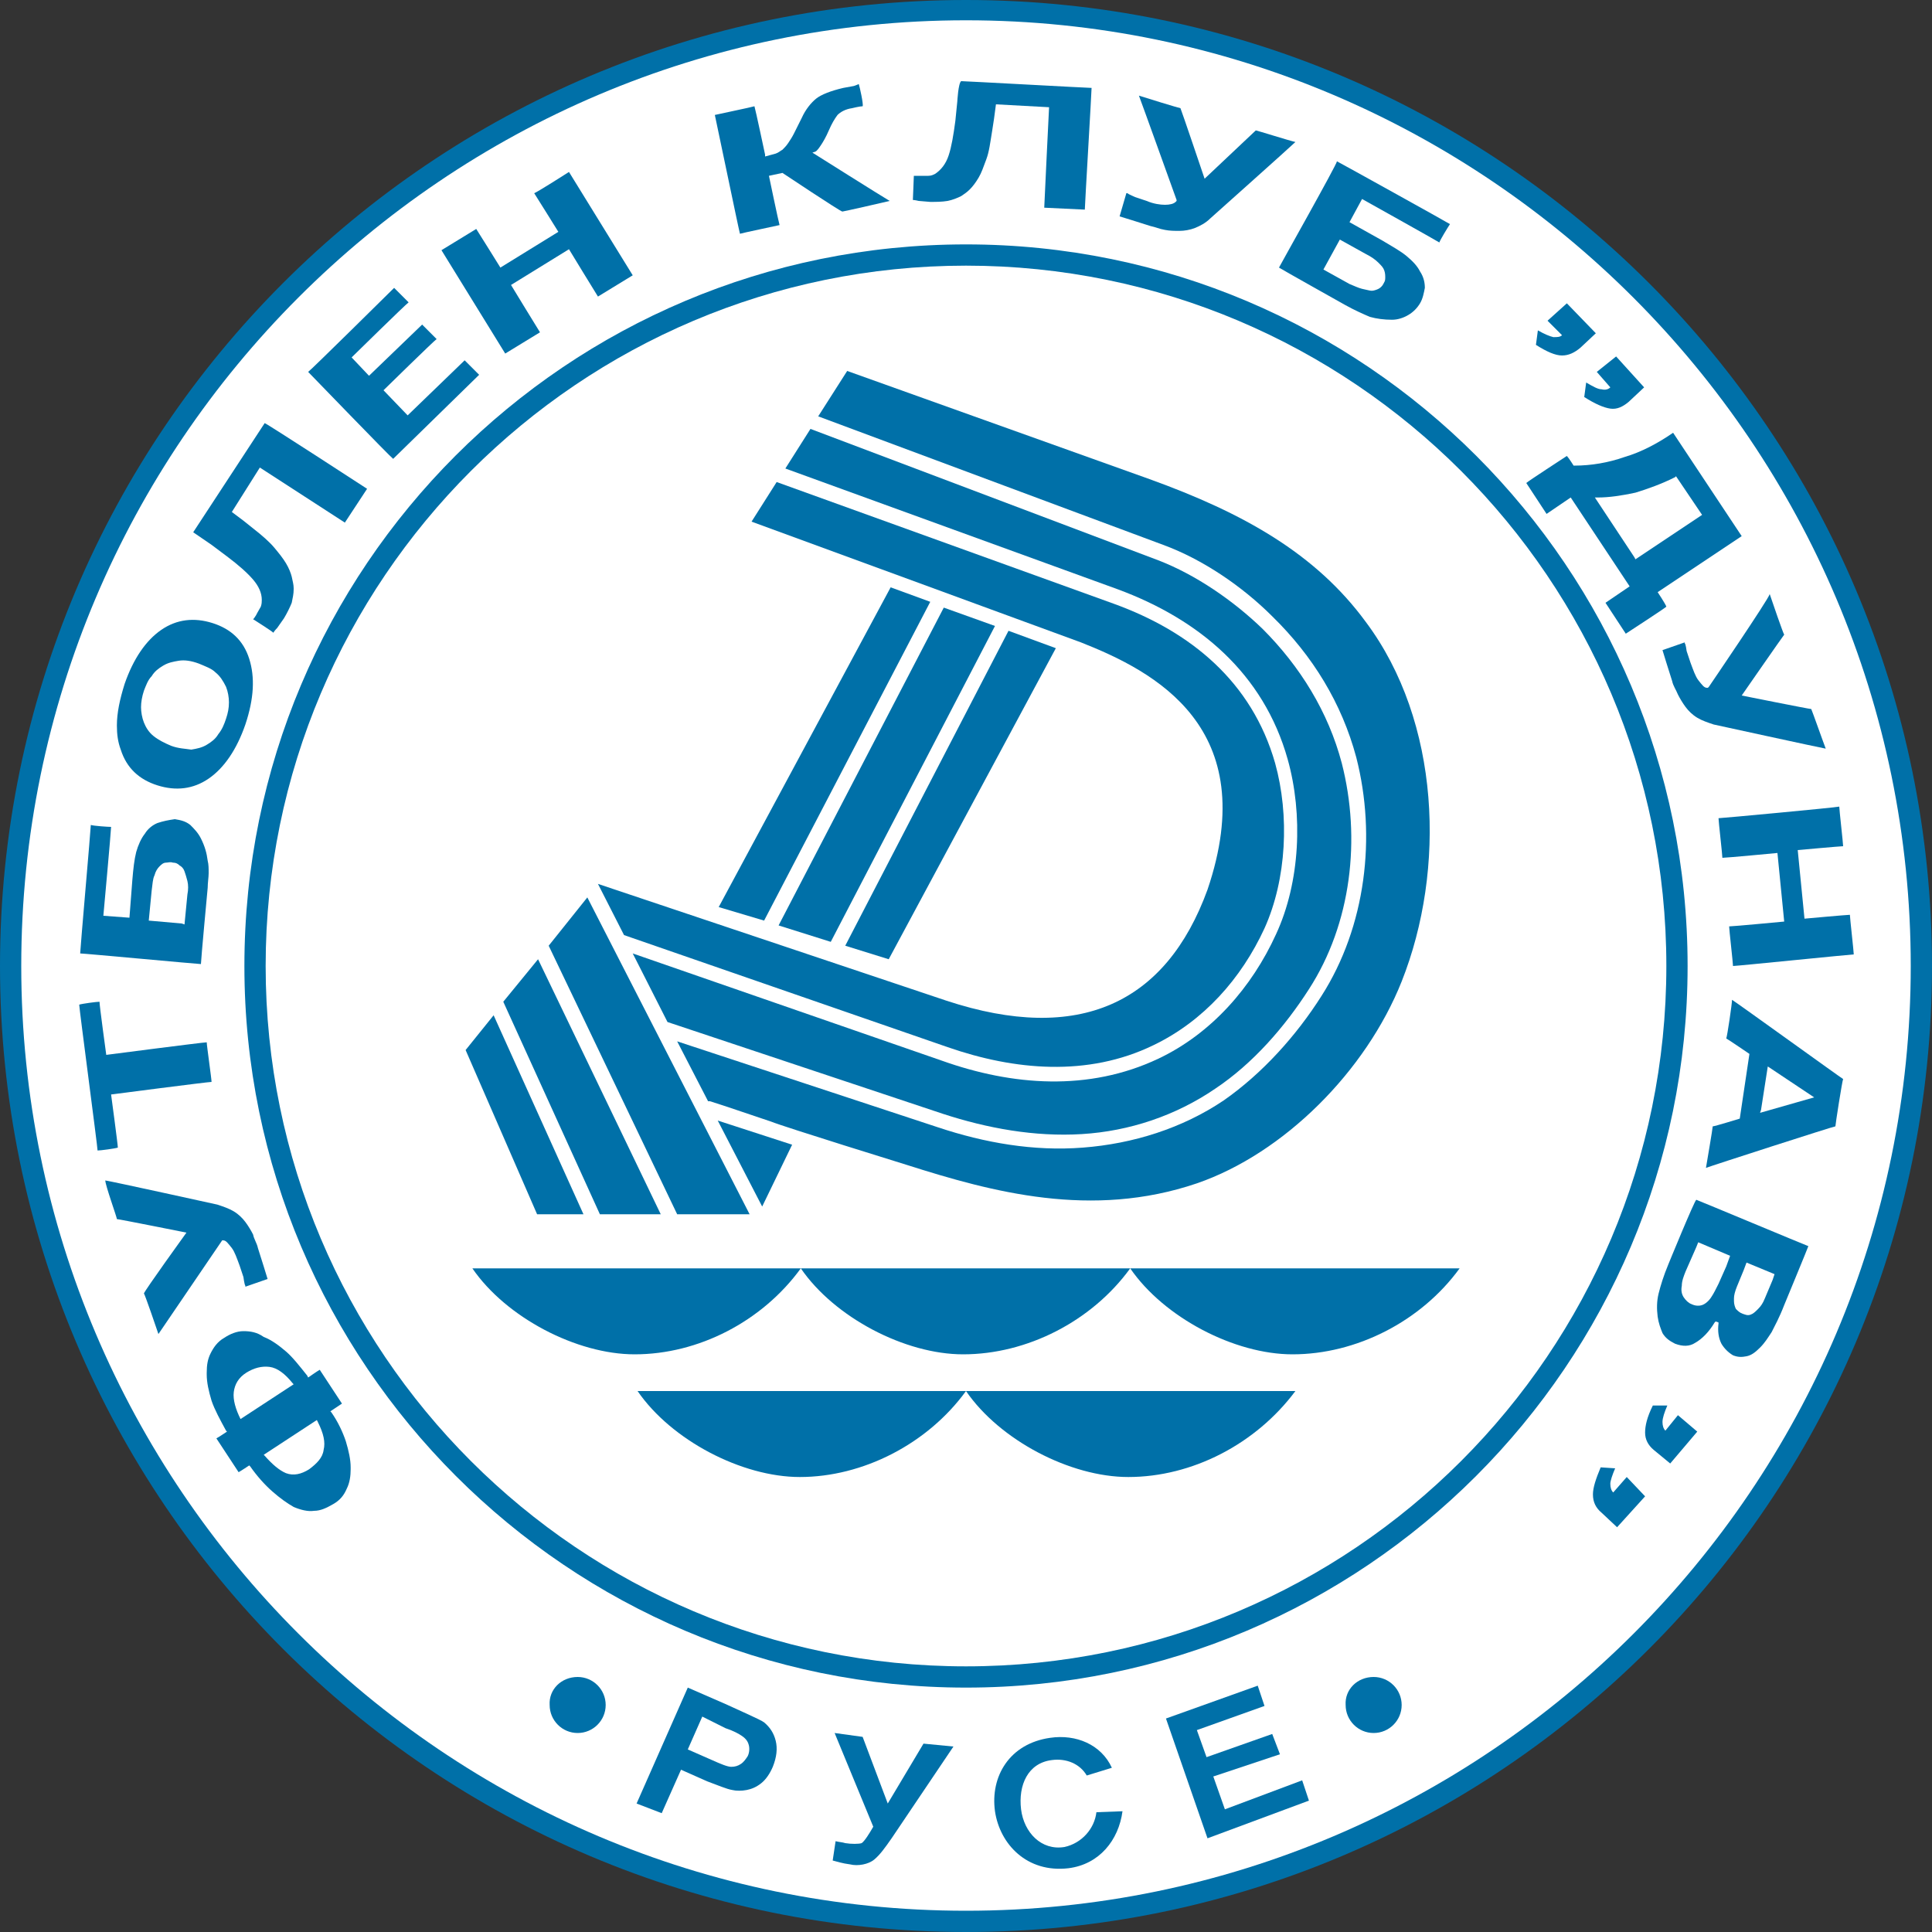 <?xml version="1.0" encoding="utf-8"?>
<!-- Generator: Adobe Illustrator 21.1.0, SVG Export Plug-In . SVG Version: 6.00 Build 0)  -->
<svg version="1.1" id="Ñëîé_1" xmlns="http://www.w3.org/2000/svg" xmlns:xlink="http://www.w3.org/1999/xlink" x="0px" y="0px"
	 viewBox="0 0 200 200" style="enable-background:new 0 0 200 200;" xml:space="preserve">
<rect x="0" y="0" width="200" height="200" fill="#333333" stroke="none"/>
<style type="text/css">
	.st0{fill:#0070A8;}
	.st1{fill:#FFFFFF;}
</style>
<g>
	<path class="st0" d="M100,0c55.2,0,100,44.8,100,100c0,55.2-44.8,100-100,100C44.8,200,0,155.2,0,100S44.8,0,100,0L100,0z"/>
	<path class="st1" d="M100,25.3c41.3,0,74.7,33.5,74.7,74.7s-33.5,74.7-74.7,74.7S25.3,141.2,25.3,100C25.3,58.7,58.7,25.3,100,25.3
		L100,25.3z M100,197.8c53.9,0,97.8-43.9,97.8-97.8S153.9,2.1,100,2.1S2.2,46,2.2,100C2.2,153.9,46.1,197.8,100,197.8z"/>
	<path class="st0" d="M162.2,31.4l3,3.1l-1.6,1.5c-0.6,0.5-1.2,0.8-1.9,0.8c-0.7,0-1.6-0.4-2.7-1.1l0.2-1.5c0.7,0.4,1.2,0.6,1.6,0.7
		c0.4,0,0.7,0,0.9-0.2l-1.5-1.5L162.2,31.4L162.2,31.4z"/>
	<path class="st0" d="M167.3,36.9l2.9,3.2l-1.6,1.5c-0.6,0.5-1.2,0.8-1.9,0.7c-0.7-0.1-1.6-0.5-2.7-1.2l0.2-1.5
		c0.7,0.4,1.2,0.7,1.6,0.7c0.4,0.1,0.7,0,0.9-0.2l-1.4-1.6L167.3,36.9L167.3,36.9z"/>
	<path class="st0" d="M65.9,186.7l5.3-12l3.9,1.7c1.5,0.7,3.6,1.6,4,1.9c0.6,0.5,1,1.1,1.2,1.9s0.1,1.7-0.3,2.7
		c-0.3,0.7-0.7,1.3-1.2,1.7c-0.5,0.4-1,0.6-1.5,0.7c-0.5,0.1-1.1,0.1-1.5,0c-0.6-0.1-1.5-0.5-2.6-0.9l-2.7-1.2l-2,4.5L65.9,186.7
		L65.9,186.7z M72.7,177.7l-1.5,3.4l2.5,1.1c0.9,0.4,1.6,0.7,2,0.7c0.4,0,0.7-0.1,1-0.3c0.3-0.2,0.5-0.5,0.7-0.8
		c0.2-0.4,0.2-0.9,0.1-1.2c-0.1-0.4-0.4-0.7-0.7-0.9c-0.3-0.2-0.8-0.5-1.7-0.8L72.7,177.7L72.7,177.7z"/>
	<path class="st0" d="M25.2,137.8c-0.7,0-1.4,0.3-2,0.7c-0.7,0.4-1.1,1-1.4,1.6c-0.3,0.6-0.4,1.2-0.4,2c0,0.1,0,0.1,0,0.2
		c0,0.8,0.2,1.7,0.5,2.7c0.3,0.9,0.9,2,1.5,3.1l0.1,0.1c0,0-0.9,0.6-1.1,0.7c0.2,0.3,2.1,3.2,2.3,3.5c0.2-0.1,1.1-0.7,1.1-0.7
		l0.1,0.1c0.7,1,1.5,1.9,2.3,2.6c0.8,0.7,1.5,1.2,2.2,1.6c0.7,0.3,1.5,0.5,2.1,0.4c0.7,0,1.3-0.3,2-0.7c0.7-0.4,1.1-0.9,1.4-1.6
		c0.3-0.6,0.4-1.3,0.4-2c0-0.1,0-0.1,0-0.2c0-0.8-0.2-1.7-0.5-2.7c-0.3-0.9-0.8-2-1.5-3l-0.1-0.1c0,0,0.9-0.6,1.2-0.8
		c-0.2-0.3-2.1-3.2-2.3-3.5c-0.2,0.1-1.2,0.8-1.2,0.8l-0.1-0.2c-0.8-1-1.5-1.9-2.2-2.5s-1.5-1.2-2.3-1.5
		C26.6,137.9,25.9,137.8,25.2,137.8z M24.9,146.9c-0.5-1-0.8-2-0.7-2.8l0,0c0.1-0.8,0.5-1.5,1.3-2c0.8-0.5,1.6-0.7,2.4-0.6
		s1.6,0.7,2.4,1.7l0.1,0.1l-5.5,3.6L24.9,146.9z M27.4,150.7l-0.1-0.1l5.5-3.6l0.1,0.2c0.6,1.2,0.8,2.1,0.6,2.9
		c-0.1,0.8-0.7,1.4-1.5,2c-0.8,0.5-1.6,0.7-2.4,0.4C28.9,152.2,28.2,151.6,27.4,150.7z"/>
	<path class="st0" d="M12.1,126.2c0.2,0,7.2,1.4,7.2,1.4s-4.4,6.1-4.4,6.3c0.1,0.1,1.3,3.6,1.5,4.2c0.4-0.6,6.6-9.7,6.6-9.7l0.1,0
		c0.3,0,0.5,0.3,0.9,0.8c0.3,0.4,0.5,1,0.8,1.8l0.4,1.2c0,0,0.1,0.8,0.2,0.9c0,0,0,0,0,0.1c0.3-0.1,2-0.7,2.3-0.8
		c-0.1-0.3-0.4-1.3-0.4-1.3l-0.6-1.9c-0.1-0.5-0.4-0.9-0.5-1.4c-0.2-0.4-0.5-0.9-0.8-1.3c-0.3-0.4-0.7-0.8-1.2-1.1
		c-0.5-0.3-1.1-0.5-1.7-0.7c0,0-10.9-2.4-11.6-2.5C10.9,122.7,12.1,126,12.1,126.2z"/>
	<path class="st0" d="M8.2,104c0,0.4,1.9,14.7,1.9,15.1c0.3,0,1.8-0.2,2.1-0.3c0-0.3-0.7-5.5-0.7-5.5s10-1.3,10.4-1.3
		c0-0.3-0.5-3.8-0.5-4.1c-0.4,0-10.4,1.3-10.4,1.3s-0.7-5.1-0.7-5.5C10,103.7,8.5,103.9,8.2,104z"/>
	<path class="st0" d="M16.3,85.2c-0.5,0.2-1,0.6-1.3,1.1c-0.4,0.5-0.7,1.2-0.9,1.9c-0.2,0.8-0.3,1.7-0.4,2.9l-0.3,3.9l-2.7-0.2
		c0,0,0.8-8.8,0.8-9.2c-0.3,0-1.8-0.1-2.1-0.2c0,0.4-1.1,12.9-1.1,13.3c0.4,0,12.2,1.1,12.5,1.1c0-0.4,0.7-7.9,0.7-7.9
		c0-0.5,0.1-1.1,0.1-1.5c0-0.5,0-0.9-0.1-1.3c-0.1-0.8-0.3-1.5-0.7-2.3c-0.3-0.6-0.7-1-1.1-1.4c-0.5-0.4-1-0.5-1.6-0.6
		C17.4,84.9,16.9,85,16.3,85.2z M18.8,95.6l-3.4-0.3l0.3-3.1c0.1-0.7,0.1-1.2,0.3-1.6c0.1-0.4,0.3-0.7,0.5-0.9
		c0.2-0.2,0.4-0.4,0.7-0.4c0.2,0,0.4-0.1,0.7,0c0.3,0,0.5,0.1,0.7,0.3c0.2,0.1,0.4,0.3,0.5,0.6c0.1,0.3,0.2,0.6,0.3,1
		c0.1,0.4,0.1,0.9,0,1.4l-0.3,3.1L18.8,95.6z"/>
	<path class="st0" d="M16.7,65.2c-1.6,1.1-2.9,3-3.8,5.6c-0.5,1.6-0.8,3-0.8,4.3c0,0.9,0.1,1.7,0.4,2.5c0.6,1.9,1.9,3.1,3.8,3.7
		c1.9,0.6,3.7,0.4,5.3-0.7c1.6-1.1,2.9-3,3.8-5.6c0.9-2.7,1-4.9,0.4-6.8c-0.6-1.9-1.9-3.1-3.8-3.7C20.1,63.9,18.3,64.1,16.7,65.2z
		 M17.7,77.2L17.7,77.2c-0.7-0.3-1.3-0.6-1.8-1c-0.5-0.4-0.8-0.9-1-1.4c-0.2-0.5-0.3-1.1-0.3-1.6c0-0.5,0.1-1.1,0.3-1.7
		c0.2-0.5,0.4-1.1,0.8-1.5c0.3-0.5,0.7-0.8,1.2-1.1c0.5-0.3,1-0.4,1.6-0.5c0.6-0.1,1.3,0,2.1,0.3c0.7,0.3,1.3,0.5,1.7,0.9
		c0.5,0.4,0.8,0.9,1.1,1.5c0.2,0.5,0.3,1.1,0.3,1.6c0,0.6-0.1,1.1-0.3,1.7s-0.4,1.1-0.8,1.6c-0.3,0.5-0.7,0.8-1.2,1.1
		s-1,0.4-1.6,0.5C19.2,77.5,18.5,77.5,17.7,77.2z"/>
	<path class="st0" d="M20,55.1c0.3,0.2,1.9,1.3,1.9,1.3l1.6,1.2c1.2,0.9,2.1,1.7,2.7,2.4c0.6,0.7,0.9,1.4,0.9,2.1
		c0,0.2,0,0.4-0.1,0.7c-0.1,0.2-0.3,0.5-0.5,0.9l-0.2,0.3c0,0-0.1,0.1-0.1,0.1c0.3,0.2,1.9,1.2,2.1,1.4c0.1-0.2,0.4-0.5,0.4-0.5
		l0.7-1c0.3-0.5,0.6-1.1,0.8-1.6c0.1-0.5,0.2-0.9,0.2-1.4c0,0,0-0.1,0-0.1c0-0.4-0.1-0.7-0.2-1.2c-0.1-0.4-0.3-0.9-0.6-1.4
		c-0.3-0.5-0.7-1-1.2-1.6c-0.5-0.6-1.3-1.3-2.2-2l-1-0.8l-1.2-0.9l2.9-4.6c0,0,8.5,5.5,8.8,5.7c0.2-0.3,2.1-3.2,2.3-3.5
		c-0.3-0.2-10.3-6.7-10.6-6.8C27.2,44.1,20.2,54.8,20,55.1z"/>
	<path class="st0" d="M31.9,38.5c0.3,0.3,8.5,8.8,8.8,9c0.3-0.3,8.6-8.4,8.9-8.7c-0.2-0.2-1.3-1.3-1.5-1.5c-0.3,0.3-5.9,5.7-5.9,5.7
		l-2.5-2.6c0,0,5.2-5.1,5.5-5.3c-0.2-0.2-1.3-1.3-1.5-1.5c-0.3,0.3-5.5,5.3-5.5,5.3l-1.8-1.9c0,0,5.6-5.5,5.9-5.7
		c-0.2-0.2-1.3-1.3-1.5-1.5C40.5,30.1,32.2,38.3,31.9,38.5z"/>
	<path class="st0" d="M55.3,20c0.2,0.3,2.5,4,2.5,4l-6,3.7c0,0-2.3-3.7-2.5-4c-0.3,0.2-3.3,2-3.6,2.2c0.2,0.3,6.4,10.4,6.6,10.7
		c0.3-0.2,3.3-2,3.6-2.2c-0.2-0.3-3-4.9-3-4.9l6-3.7c0,0,2.8,4.6,3,4.9c0.3-0.2,3.3-2,3.6-2.2c-0.2-0.3-6.4-10.4-6.6-10.7
		C58.6,18,55.6,19.9,55.3,20z"/>
	<path class="st0" d="M88.4,8.9l-1.1,0.2c-1.3,0.3-2.3,0.7-2.8,1.1c-0.5,0.4-1.1,1.1-1.5,2l-0.4,0.8l-0.4,0.8
		c-0.2,0.4-0.4,0.7-0.6,1c-0.2,0.3-0.4,0.5-0.6,0.7c-0.2,0.1-0.4,0.3-0.7,0.4l-1.1,0.3l0-0.2c0,0-1-4.7-1.1-5
		c-0.3,0.1-3.7,0.8-4.1,0.9c0.1,0.4,2.5,12,2.6,12.3c0.3-0.1,3.7-0.8,4.1-0.9c-0.1-0.3-1.1-5.1-1.1-5.1l1.4-0.3c0,0,6,4,6.2,4
		c0.1,0,4.1-0.9,4.9-1.1c-0.7-0.4-8-5-8-5l0.3-0.1c0.2-0.1,0.4-0.4,0.6-0.7c0.2-0.3,0.5-0.8,0.8-1.5c0.3-0.7,0.6-1.2,0.9-1.6
		c0.3-0.3,0.8-0.6,1.5-0.7c0,0,0.8-0.2,1.1-0.2C89.4,10.8,89,9,88.9,8.7C88.7,8.8,88.4,8.9,88.4,8.9z"/>
	<path class="st0" d="M99.1,10.5L99.1,10.5L99.1,10.5l-0.2,2c-0.2,1.5-0.4,2.7-0.7,3.6c-0.3,0.9-0.8,1.5-1.4,1.9
		c-0.2,0.1-0.4,0.2-0.7,0.2c-0.2,0-0.5,0-1,0l-0.3,0c0,0-0.1,0-0.2,0c0,0.3-0.1,2.3-0.1,2.5c0.2,0,0.6,0.1,0.6,0.1l1.2,0.1
		c0.6,0,1.2,0,1.8-0.1c0.5-0.1,1-0.3,1.4-0.5c0.3-0.2,0.6-0.4,0.9-0.7s0.6-0.7,0.9-1.2c0.3-0.5,0.5-1.1,0.8-1.9
		c0.3-0.8,0.4-1.7,0.6-2.9l0.2-1.3l0.2-1.5l5.5,0.3c0,0-0.5,10.1-0.5,10.4c0.3,0,3.9,0.2,4.2,0.2c0-0.4,0.7-12.2,0.7-12.6
		c-0.4,0-13.1-0.7-13.5-0.7C99.2,8.6,99.1,10.5,99.1,10.5z"/>
	<path class="st0" d="M121.8,20.7l0,0.1l-0.1,0.1c-0.2,0.2-0.6,0.3-1.1,0.3c-0.5,0-1.2-0.1-1.9-0.4l-1.2-0.4c0,0-0.7-0.3-0.8-0.4
		c0,0,0,0-0.1,0c-0.1,0.3-0.6,2.1-0.7,2.4c0.3,0.1,1.3,0.4,1.3,0.4l1.9,0.6c0.5,0.1,0.9,0.3,1.5,0.4c0.5,0.1,1,0.1,1.5,0.1
		c0.5,0,1.1-0.1,1.6-0.3c0.5-0.2,1.1-0.5,1.6-1c0,0,8.4-7.5,8.8-7.9c-0.5-0.1-4-1.2-4.1-1.2c-0.1,0.1-5.3,5-5.3,5s-2.4-7.1-2.5-7.3
		c-0.1,0-3.7-1.1-4.3-1.3C118.1,10.4,121.8,20.7,121.8,20.7z"/>
	<path class="st0" d="M132.4,27.7c0.3,0.2,6.9,3.9,6.9,3.9c0.9,0.5,1.8,0.9,2.5,1.2c0.7,0.2,1.5,0.3,2.3,0.3c0.6,0,1.2-0.2,1.7-0.5
		c0.5-0.3,0.9-0.7,1.2-1.2c0.3-0.5,0.4-1.1,0.5-1.6c0-0.5-0.1-1.1-0.5-1.7c-0.3-0.6-0.8-1.1-1.4-1.6c-0.6-0.5-1.5-1-2.5-1.6
		l-3.4-1.9l1.3-2.4c0,0,7.7,4.3,8,4.5c0.1-0.3,0.9-1.6,1.1-1.9c-0.3-0.2-11.3-6.3-11.7-6.5C138.4,17,132.6,27.3,132.4,27.7z
		 M141,29.9L141,29.9c-0.4-0.1-0.8-0.3-1.3-0.5l-2.7-1.5l1.7-3.1l2.7,1.5c0.6,0.3,1,0.6,1.3,0.9c0.3,0.3,0.5,0.5,0.6,0.8
		c0.1,0.3,0.1,0.5,0.1,0.8s-0.1,0.4-0.2,0.6c-0.1,0.2-0.3,0.4-0.5,0.5c-0.2,0.1-0.5,0.2-0.7,0.2C141.8,30.1,141.5,30,141,29.9z"/>
	<path class="st0" d="M168.2,47.3L168.2,47.3c-1.7,0.6-3.5,0.9-5.2,0.9h-0.1c0,0-0.5-0.8-0.7-1c-0.3,0.2-4,2.6-4.2,2.8
		c0.2,0.3,1.9,2.9,2.1,3.2c0.3-0.2,2.5-1.7,2.5-1.7l6.1,9.2c0,0-2.2,1.5-2.5,1.7c0.2,0.3,1.9,2.9,2.1,3.2c0.3-0.2,4-2.6,4.2-2.8
		c-0.1-0.3-0.9-1.5-0.9-1.5s8.4-5.6,8.7-5.8c-0.2-0.3-6.9-10.4-7.1-10.7C171.6,45.9,169.9,46.8,168.2,47.3z M169.2,57.7l-4.1-6.2
		h0.3c1.2,0,2.5-0.2,3.9-0.5c1.3-0.4,2.7-0.9,4.1-1.6l0.1-0.1l2.7,4l-6.9,4.6L169.2,57.7z"/>
	<path class="st0" d="M176.9,71.1l-0.1,0.1l-0.1,0c-0.3,0-0.5-0.3-0.9-0.8c-0.3-0.4-0.5-1-0.8-1.8l-0.4-1.2c0,0-0.1-0.8-0.2-0.8
		c0,0,0,0,0-0.1c-0.3,0.1-2,0.7-2.3,0.8c0.1,0.3,0.4,1.3,0.4,1.3l0.6,1.9c0.1,0.5,0.4,0.9,0.6,1.4c0.2,0.4,0.5,0.9,0.8,1.3
		s0.7,0.8,1.2,1.1c0.5,0.3,1.1,0.5,1.7,0.7c0,0,11,2.4,11.6,2.5c-0.2-0.5-1.4-3.9-1.5-4.1c-0.2,0-7.2-1.4-7.2-1.4s4.3-6.2,4.4-6.3
		c-0.1-0.1-1.3-3.6-1.5-4.2C183.1,62,176.9,71.1,176.9,71.1z"/>
	<path class="st0" d="M177.9,84.7c0,0.3,0.4,3.8,0.4,4.1c0.4,0,5.7-0.5,5.7-0.5l0.7,7.1c0,0-5.3,0.5-5.7,0.5c0,0.3,0.4,3.8,0.4,4.1
		c0.4,0,12.2-1.2,12.5-1.2c0-0.3-0.4-3.8-0.4-4.1c-0.3,0-4.7,0.4-4.7,0.4l-0.7-7.1c0,0,4.4-0.4,4.7-0.4c0-0.3-0.4-3.8-0.4-4.1
		C190,83.6,178.2,84.7,177.9,84.7z"/>
	<path class="st0" d="M178.7,107.5c0.2,0.1,2.4,1.6,2.4,1.6l-1,6.7c0,0-2.6,0.8-2.8,0.8c0,0.2-0.6,3.7-0.7,4.3
		c0.5-0.2,13.2-4.3,13.4-4.3c0-0.2,0.7-4.7,0.8-4.9c-0.2-0.1-11-7.9-11.5-8.2C179.3,103.9,178.8,107.3,178.7,107.5z M182.3,114.9
		l0.7-4.5l4.8,3.2l-5.6,1.6L182.3,114.9z"/>
	<path class="st0" d="M172.7,130.9L172.7,130.9c-0.5,1.2-0.8,2.2-1,3c-0.2,0.8-0.2,1.6-0.1,2.4c0.1,0.7,0.3,1.2,0.5,1.7
		c0.3,0.5,0.7,0.8,1.3,1.1c0.8,0.3,1.5,0.3,2.1-0.1c0.7-0.4,1.4-1.1,2-2.1l0.1-0.1l0.3,0.1v0.1c-0.1,0.8,0,1.5,0.3,2.1
		c0.3,0.5,0.7,0.9,1.2,1.2c0.5,0.2,0.9,0.2,1.4,0.1c0.5-0.1,0.9-0.4,1.4-0.9c0.5-0.5,0.8-1,1.2-1.6c0.3-0.6,0.8-1.5,1.3-2.8
		c0,0,2.4-5.8,2.5-6.1c-0.3-0.1-11.3-4.7-11.6-4.8C175.4,124.3,172.7,130.9,172.7,130.9z M175.1,135L175.1,135
		c-0.3-0.1-0.6-0.4-0.8-0.7c-0.2-0.3-0.3-0.7-0.2-1.2c0-0.5,0.2-1,0.4-1.5l1.1-2.5l0.2-0.5l3.3,1.4l-0.4,1.1l-0.8,1.8
		c-0.3,0.6-0.5,1-0.7,1.3c-0.3,0.5-0.7,0.8-1,0.9C175.9,135.2,175.5,135.2,175.1,135z M179.7,135.5c-0.1-0.2-0.2-0.5-0.2-0.8
		c0-0.1,0-0.1,0-0.3c0-0.3,0.1-0.7,0.3-1.2l0.7-1.7l0.3-0.8l2.9,1.2l-0.2,0.6l-0.8,1.9c-0.2,0.5-0.4,0.8-0.7,1.1
		c-0.3,0.3-0.5,0.5-0.8,0.6c-0.3,0.1-0.5,0-0.8-0.1C180.1,135.9,179.9,135.7,179.7,135.5z"/>
	<path class="st1" d="M27.5,100c0-40,32.5-72.5,72.5-72.5S172.5,60,172.5,100S140,172.5,100,172.5S27.5,140,27.5,100z"/>
	<path class="st0" d="M82.9,131.3H48.9c3.5,5.1,10.8,8.9,16.8,8.9C72.3,140.2,78.9,136.8,82.9,131.3L82.9,131.3z"/>
	<path class="st0" d="M117,131.3H82.9c3.5,5.1,10.8,8.9,16.8,8.9C106.3,140.2,113,136.8,117,131.3L117,131.3z"/>
	<path class="st0" d="M151.1,131.3H117c3.5,5.1,10.8,8.9,16.8,8.9C140.4,140.2,147.1,136.8,151.1,131.3L151.1,131.3z"/>
	<path class="st0" d="M100,144H66c3.5,5.1,10.8,8.9,16.8,8.9C89.3,152.9,96,149.5,100,144L100,144z"/>
	<path class="st0" d="M134.1,144H100c3.5,5.1,10.8,8.9,16.8,8.9C123.4,152.9,130,149.5,134.1,144L134.1,144z"/>
	<path class="st0" d="M73.3,114l-3.2-6.2l27,8.9c4.8,1.6,9.9,2.5,15,2.1c5.2-0.4,10.3-2,14.6-4.9c4-2.8,7.5-6.7,10.1-10.8
		c4.6-7.2,5.7-16.5,3.6-24.7c-1.5-5.6-4.5-10.5-8.7-14.6c-3.1-3.1-7.2-5.9-11.3-7.4L84.7,43.1l3-4.7l0,0l31.3,11.2
		c9.7,3.5,17.2,7.7,22.4,14.8c7.7,10.3,8.3,25.6,3.7,37.2c-3.7,9.3-12.2,17.8-21.2,20.9c-10.9,3.7-21.2,0.9-30-1.9
		c0,0-12.6-3.9-14.1-4.5c-2.4-0.8-4.7-1.6-6.3-2.1L73.3,114z"/>
	<path class="st0" d="M83.9,44.4l-2.6,4.1L115.7,61c8.4,3.1,15.1,8.7,17.6,17.6c1.6,5.7,1.3,12.7-1.2,18.1
		c-2.5,5.5-6.7,10.3-12.2,12.9c-7.2,3.4-15.1,2.8-22.4,0.2l-32-11.1l3.6,7.1l28.5,9.5c4.6,1.5,9.5,2.4,14.4,2.1
		c4.9-0.3,9.7-1.9,13.8-4.7c3.9-2.6,7.2-6.4,9.7-10.3c4.4-6.8,5.4-15.6,3.4-23.4c-1.4-5.3-4.3-10-8.2-13.9c-3-2.9-6.9-5.6-10.8-7.1
		L83.9,44.4L83.9,44.4z"/>
	<path class="st0" d="M80.4,49.9l-2.6,4.1l34.1,12.5c7.6,3,18.8,8.8,13.1,25.6c-4.3,11.8-13.3,16-27,11.5L61.9,91.5l2.7,5.3
		l33.5,11.6c6.9,2.4,14.5,3.1,21.3-0.2c5.2-2.5,9.1-6.9,11.5-12.1c2.3-5.1,2.6-11.7,1.1-17.1c-2.4-8.4-8.7-13.6-16.7-16.5L80.4,49.9
		L80.4,49.9z"/>
	<polygon class="st0" points="60.8,92.9 56.8,97.9 70.1,125.7 77.6,125.7 	"/>
	<polygon class="st0" points="92,99.3 109.3,67.1 104.4,65.3 87.5,97.9 	"/>
	<polygon class="st0" points="103,64.8 97.7,62.9 80.6,95.8 86,97.5 	"/>
	<polygon class="st0" points="96.3,62.3 92.2,60.8 74.4,93.9 79.1,95.3 	"/>
	<polygon class="st0" points="55.7,99.3 52.1,103.7 62.1,125.7 68.4,125.7 	"/>
	<polygon class="st0" points="51.1,105.1 48.2,108.7 55.6,125.7 60.4,125.7 	"/>
	<path class="st0" d="M175.7,148.2l-2.8,3.3l-1.7-1.4c-0.6-0.5-0.9-1.1-0.9-1.8c0-0.7,0.2-1.6,0.8-2.8h1.5c-0.3,0.7-0.5,1.3-0.5,1.7
		s0.1,0.7,0.3,0.9l1.3-1.6L175.7,148.2L175.7,148.2z"/>
	<path class="st0" d="M170.3,154.9l-2.9,3.2l-1.6-1.5c-0.6-0.5-0.9-1.1-0.9-1.9c0-0.7,0.3-1.6,0.8-2.8l1.5,0.1
		c-0.3,0.7-0.5,1.3-0.5,1.6c0,0.4,0.1,0.7,0.3,0.9l1.4-1.6L170.3,154.9L170.3,154.9z"/>
	<path class="st0" d="M59.8,173.6c1.6,0,2.9,1.3,2.9,2.9c0,1.6-1.3,2.9-2.9,2.9s-2.9-1.3-2.9-2.9C56.8,174.9,58.1,173.6,59.8,173.6
		L59.8,173.6z"/>
	<path class="st0" d="M142.2,173.6c1.6,0,2.9,1.3,2.9,2.9c0,1.6-1.3,2.9-2.9,2.9c-1.6,0-2.9-1.3-2.9-2.9
		C139.2,174.9,140.5,173.6,142.2,173.6L142.2,173.6z"/>
	<path class="st0" d="M86.4,179.4l2.9,0.4l2.6,6.9l3.7-6.2l3.1,0.3l-6.4,9.5c-0.7,1-1.2,1.7-1.8,2.2c-0.6,0.5-1.7,0.7-2.5,0.5
		c-0.8-0.1-1.4-0.3-1.8-0.4l0.3-2c0.4,0.1,0.7,0.1,1,0.2c0.6,0.1,1.4,0.1,1.7,0c0.3-0.2,0.8-1,1.2-1.7L86.4,179.4L86.4,179.4z"/>
	<path class="st0" d="M113.5,187.6l2.7-0.1c-0.4,3-2.4,5.5-5.6,5.9c-4.3,0.5-7.1-2.5-7.6-5.9c-0.5-3.6,1.5-7,5.7-7.6
		c2.7-0.4,5.3,0.7,6.4,3.1l-2.6,0.8c-0.7-1.2-2.1-1.8-3.6-1.6c-2.5,0.3-3.5,2.6-3.2,5.1c0.3,2.4,2.1,4.3,4.5,3.9
		C112,190.8,113.3,189.3,113.5,187.6L113.5,187.6z"/>
	<polygon class="st0" points="125,190.3 120.7,177.9 130.2,174.5 130.9,176.6 123.9,179.1 124.9,181.9 131.7,179.5 132.5,181.6 
		125.6,183.9 126.8,187.3 134.8,184.3 135.5,186.4 	"/>
	<polygon class="st0" points="82,118.5 78.9,124.9 74.3,116 	"/>
</g>
</svg>
